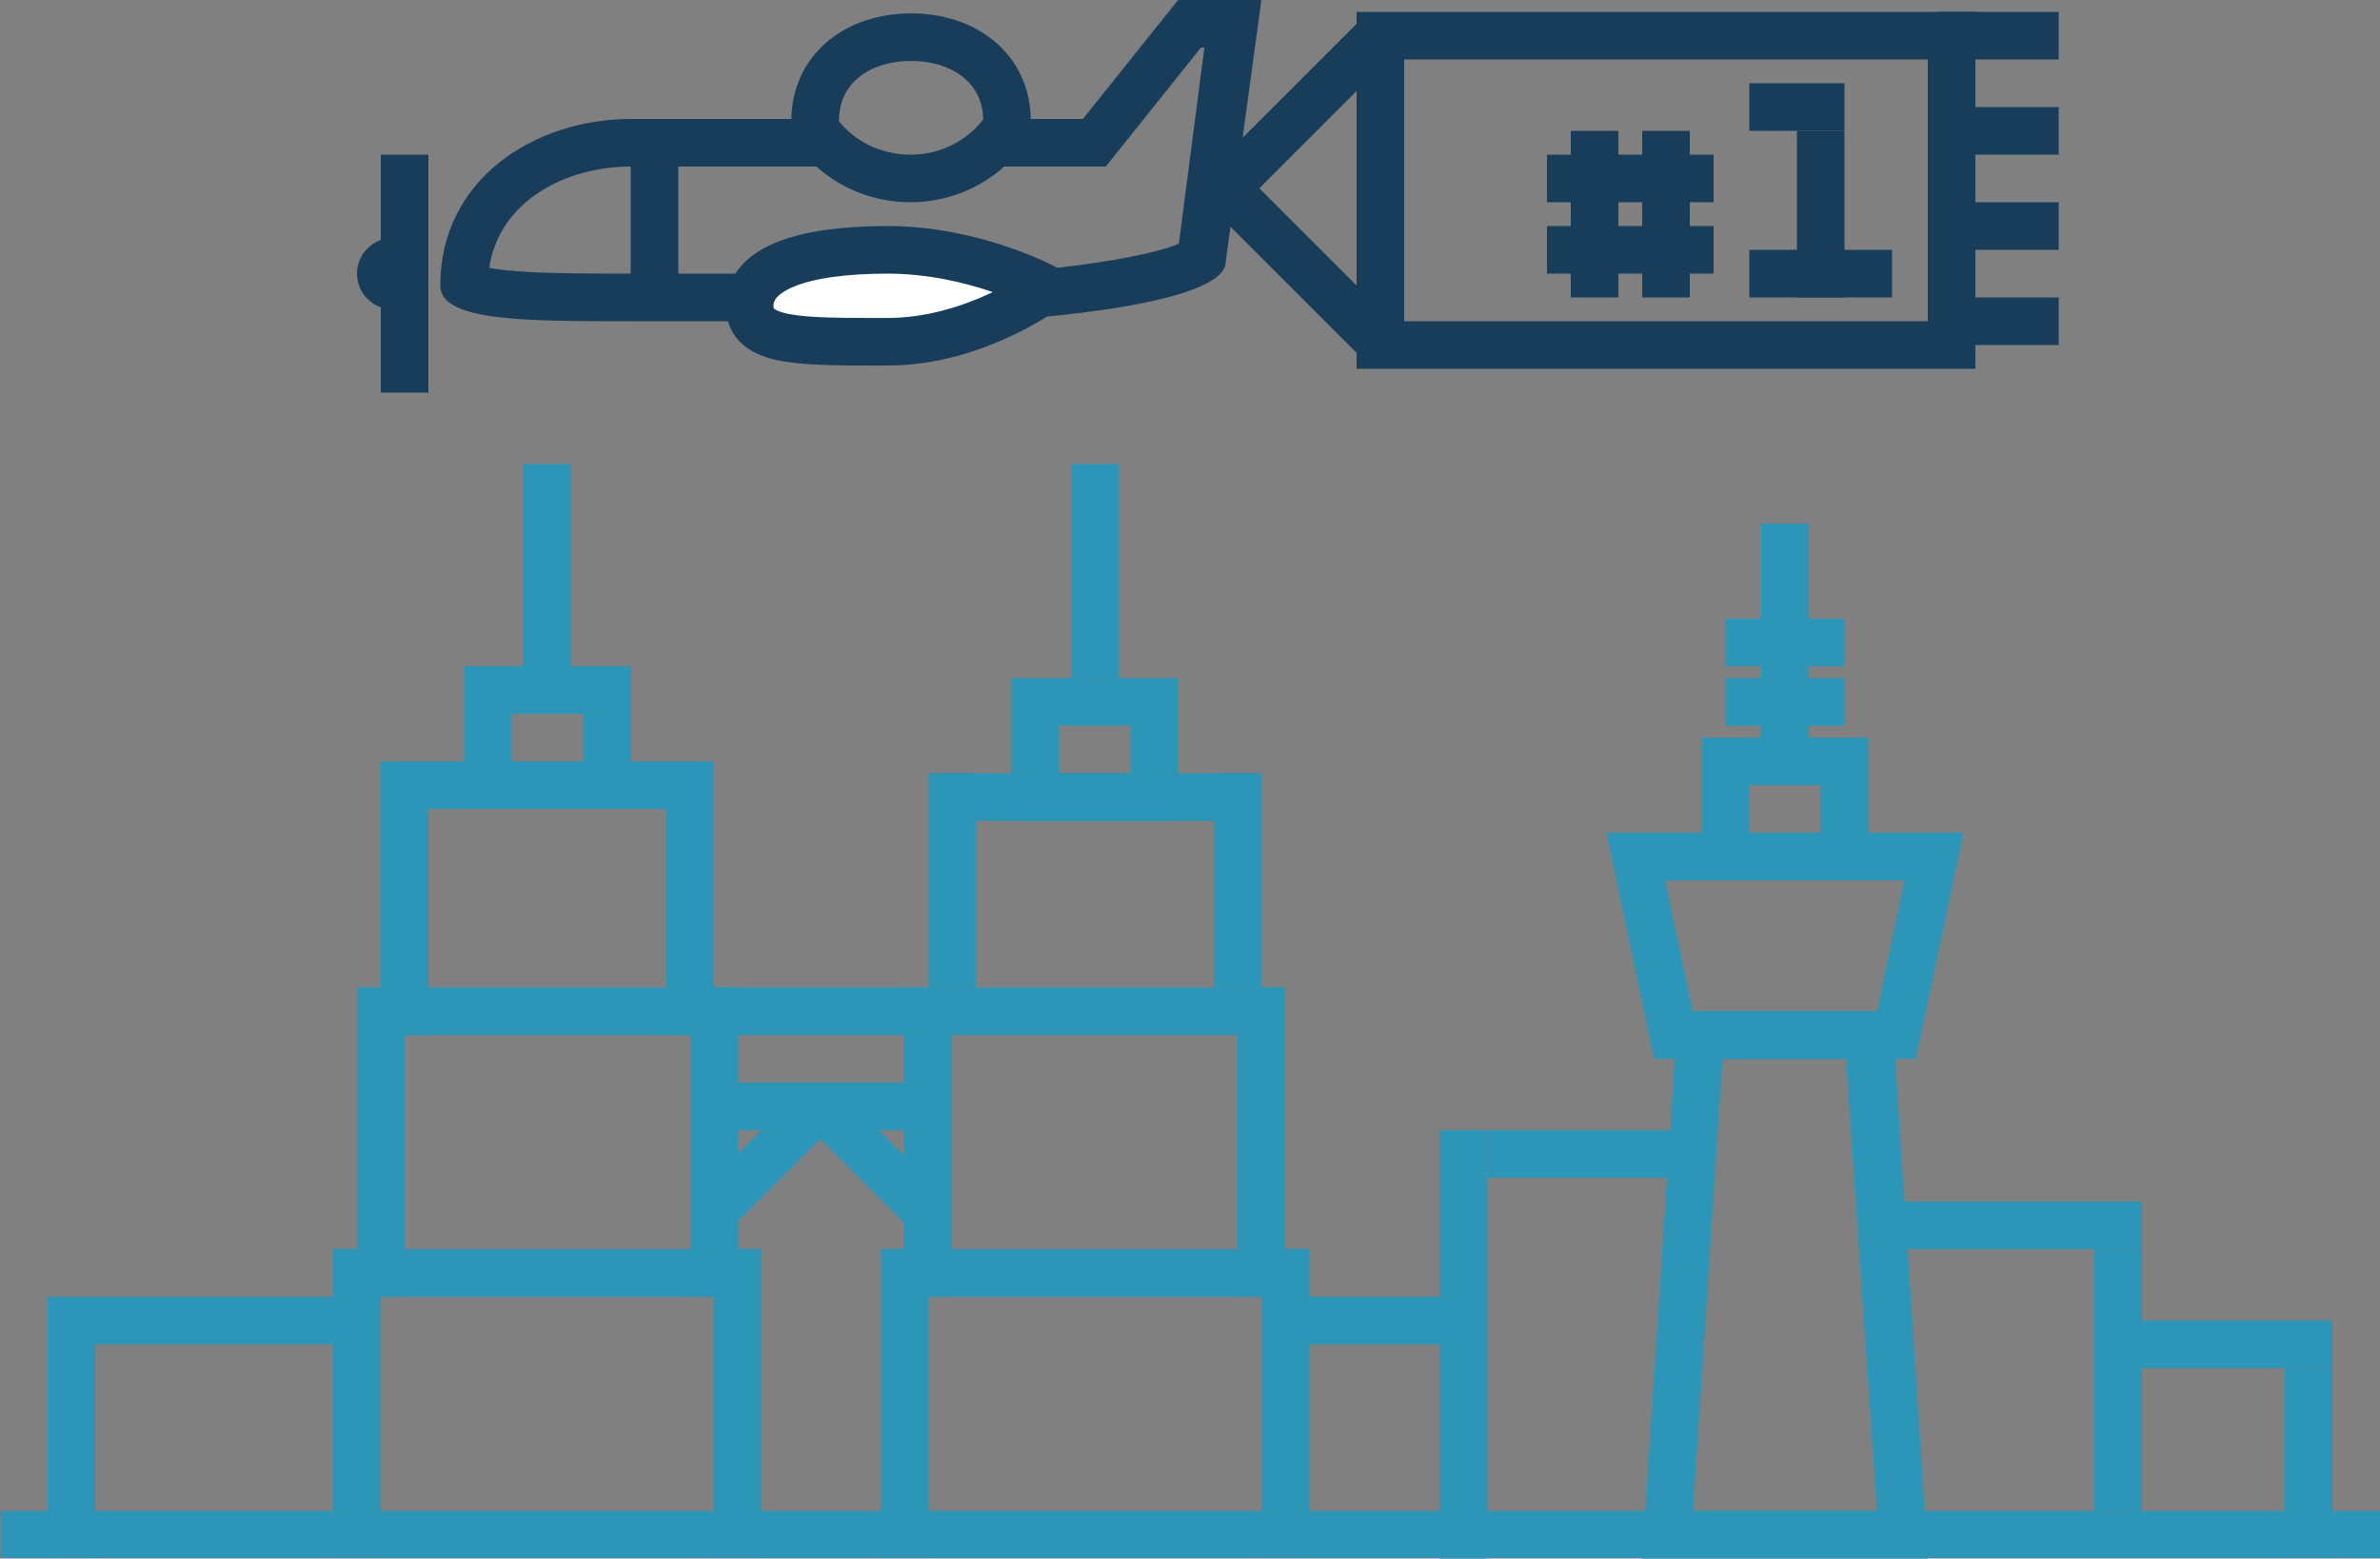 <?xml version="1.0" encoding="UTF-8" standalone="no"?>
<svg width="200px" height="131px" viewBox="0 0 200 131" version="1.1" xmlns="http://www.w3.org/2000/svg" xmlns:xlink="http://www.w3.org/1999/xlink" xmlns:sketch="http://www.bohemiancoding.com/sketch/ns">
    <rect x="0" y="0" width="200" height="131" fill="#808080" stroke="none"/>
    <!-- Generator: Sketch 3.2.2 (9983) - http://www.bohemiancoding.com/sketch -->
    <title>why-best</title>
    <desc>Created with Sketch.</desc>
    <defs></defs>
    <g id="Page-1" stroke="none" stroke-width="1" fill="none" fill-rule="evenodd" sketch:type="MSPage">
        <g id="Homepage" sketch:type="MSArtboardGroup" transform="translate(-169, -1679)">
            <g id="why-best" sketch:type="MSLayerGroup" transform="translate(169, 1679)">
                <g id="Imported-Layers" transform="translate(0, 39)" fill="#2C96B9" sketch:type="MSShapeGroup">
                    <path d="M0.06,88 L200,88 L200,91.94 L0.06,91.94 L0.06,88 Z" id="Fill-1"></path>
                    <path d="M28,66 L64,66 L64,70 L28,70 L28,66 Z" id="Fill-2"></path>
                    <path d="M30,44 L62,44 L62,48 L30,48 L30,44 Z" id="Fill-3"></path>
                    <path d="M32,25 L60,25 L60,29 L32,29 L32,25 Z" id="Fill-4"></path>
                    <path d="M28,66 L32,66 L32,91.94 L28,91.94 L28,66 Z" id="Fill-5"></path>
                    <path d="M30,44 L34,44 L34,70 L30,70 L30,44 Z" id="Fill-6"></path>
                    <path d="M32,25 L36,25 L36,48 L32,48 L32,25 Z" id="Fill-7"></path>
                    <path d="M56,25 L60,25 L60,48 L56,48 L56,25 Z" id="Fill-8"></path>
                    <path d="M58,44 L62,44 L62,70 L58,70 L58,44 Z" id="Fill-9"></path>
                    <path d="M60,66 L64,66 L64,91.94 L60,91.94 L60,66 Z" id="Fill-10"></path>
                    <path d="M74,66 L110,66 L110,70 L74,70 L74,66 Z" id="Fill-11"></path>
                    <path d="M76,44 L108,44 L108,48 L76,48 L76,44 Z" id="Fill-12"></path>
                    <path d="M78,26 L106,26 L106,30 L78,30 L78,26 Z" id="Fill-13"></path>
                    <path d="M74,66 L78,66 L78,91.94 L74,91.94 L74,66 Z" id="Fill-14"></path>
                    <path d="M76,44 L80,44 L80,70 L76,70 L76,44 Z" id="Fill-15"></path>
                    <path d="M78,26 L82,26 L82,44 L78,44 L78,26 Z" id="Fill-16"></path>
                    <path d="M102,26 L106,26 L106,44 L102,44 L102,26 Z" id="Fill-17"></path>
                    <path d="M104,44 L108,44 L108,70 L104,70 L104,44 Z" id="Fill-18"></path>
                    <path d="M106,66 L110,66 L110,91.94 L106,91.94 L106,66 Z" id="Fill-19"></path>
                    <path d="M59,44 L78,44 L78,48 L59,48 L59,44 Z" id="Fill-20"></path>
                    <path d="M60,52 L77,52 L77,56 L60,56 L60,52 Z" id="Fill-21"></path>
                    <path d="M70.349,55.308 L61.328,64.328 L58.5,61.5 L67.521,52.479 L70.349,55.308" id="Fill-22"></path>
                    <path d="M67.5,55.308 L76.521,64.328 L79.349,61.5 L70.328,52.479 L67.5,55.308" id="Fill-23"></path>
                    <path d="M43,21 L49,21 L49,25 L43,25 L43,21 Z M39,29 L53,29 L53,17 L39,17 L39,29 Z" id="Fill-24"></path>
                    <path d="M44,0 L48,0 L48,18 L44,18 L44,0 Z" id="Fill-25"></path>
                    <path d="M89,22 L95,22 L95,26 L89,26 L89,22 Z M85,30 L99,30 L99,18 L85,18 L85,30 Z" id="Fill-26"></path>
                    <path d="M147,27 L153,27 L153,31 L147,31 L147,27 Z M143,35 L157,35 L157,23 L143,23 L143,35 Z" id="Fill-27"></path>
                    <path d="M90,0 L94,0 L94,18 L90,18 L90,0 Z" id="Fill-28"></path>
                    <path d="M145,18 L155,18 L155,22 L145,22 L145,18 Z" id="Fill-29"></path>
                    <path d="M145,13 L155,13 L155,17 L145,17 L145,13 Z" id="Fill-30"></path>
                    <path d="M148,5 L152,5 L152,27 L148,27 L148,5 Z" id="Fill-31"></path>
                    <path d="M155.126,50 L157.731,88 L142.269,88 L144.748,50 L155,50 M159,46 L141,46 L138,92 L162,92 L159,46" id="Fill-32"></path>
                    <path d="M160.035,35 L157.754,46 L142.246,46 L139.93,35 L160,35 M165,31 L135,31 L139,50 L161,50 L165,31" id="Fill-33"></path>
                    <path d="M125,56 L141,56 L141,60 L125,60 L125,56 Z" id="Fill-34"></path>
                    <path d="M107,70 L123,70 L123,74 L107,74 L107,70 Z" id="Fill-35"></path>
                    <path d="M158,62 L180,62 L180,66 L158,66 L158,62 Z" id="Fill-36"></path>
                    <path d="M4,70 L29,70 L29,74 L4,74 L4,70 Z" id="Fill-37"></path>
                    <path d="M180,72 L196,72 L196,76 L180,76 L180,72 Z" id="Fill-38"></path>
                    <path d="M176,66 L180,66 L180,88 L176,88 L176,66 Z" id="Fill-39"></path>
                    <path d="M192,76 L196,76 L196,91.94 L192,91.94 L192,76 Z" id="Fill-40"></path>
                    <path d="M4,71 L8,71 L8,91.94 L4,91.94 L4,71 Z" id="Fill-41"></path>
                    <path d="M121,92 L125,92 L125,56 L121,56 L121,92 Z" id="Fill-42"></path>
                </g>
                <g id="Imported-Layers" transform="translate(30, 0)" sketch:type="MSShapeGroup">
                    <path d="M38.498,10.189 C38.498,5.735 42.108,3.125 46.561,3.125 C51.015,3.125 54.625,5.735 54.625,10.189" id="Stroke-1" stroke="#183D5A" stroke-width="4"></path>
                    <path d="M71.209,4 L69.066,20.479 C66.691,21.529 59.693,22.651 52.898,23 L23,23 C18.911,23 13.542,23 11.109,22.512 C11.947,16.917 17.505,14 23,14 L38.613,14 C40.728,15.905 43.549,17 46.5,17 C49.451,17 52.272,15.905 54.387,14 L62.922,14 L70.922,4 L71,4 M76,0 L69,0 L61,10 L52.65,10 C51.294,11.812 49.047,13 46.5,13 C43.953,13 41.706,11.812 40.35,10 L23,10 C15,10 7,15 7,24 C7,27 14,27 23,27 L53,27 C53,27 73,26 73,22 L76,0" id="Fill-2" fill="#183D5A"></path>
                    <path d="M23,13 L27,13 L27,25 L23,25 L23,13 Z" id="Fill-3" fill="#183D5A"></path>
                    <path d="M2,13 L6,13 L6,33 L2,33 L2,13 Z" id="Fill-4" fill="#183D5A"></path>
                    <path d="M6,23 C6,24.657 4.657,26 3,26 C1.343,26 0,24.657 0,23 C0,21.343 1.343,20 3,20 C4.657,20 6,21.343 6,23" id="Fill-5" fill="#183D5A"></path>
                    <path d="M88,5 L132,5 L132,27 L88,27 L88,5 Z M84,31 L136,31 L136,1 L84,1 L84,31 Z" id="Fill-6" fill="#183D5A"></path>
                    <path d="M87.313,4.344 L73.828,17.828 L71,15 L84.485,1.515 L87.313,4.344" id="Fill-7" fill="#183D5A"></path>
                    <path d="M85.105,30.762 L70,15.657 L72.828,12.828 L87.934,27.933 L85.105,30.762" id="Fill-8" fill="#183D5A"></path>
                    <path d="M100,13 L114,13 L114,17 L100,17 L100,13 Z" id="Fill-9" fill="#183D5A"></path>
                    <path d="M102,11 L106,11 L106,25 L102,25 L102,11 Z" id="Fill-10" fill="#183D5A"></path>
                    <path d="M108,11 L112,11 L112,25 L108,25 L108,11 Z" id="Fill-11" fill="#183D5A"></path>
                    <path d="M117,21 L129,21 L129,25 L117,25 L117,21 Z" id="Fill-12" fill="#183D5A"></path>
                    <path d="M117,7 L125,7 L125,11 L117,11 L117,7 Z" id="Fill-13" fill="#183D5A"></path>
                    <path d="M121,11 L125,11 L125,25 L121,25 L121,11 Z" id="Fill-14" fill="#183D5A"></path>
                    <path d="M100,19 L114,19 L114,23 L100,23 L100,19 Z" id="Fill-15" fill="#183D5A"></path>
                    <path d="M57.892,24.264 C57.892,24.264 51.936,28.725 44.588,28.725 C37.24,28.725 33,28.802 33,25.721 C33,22.64 37.24,21 44.588,21 C51.936,21 57.892,24.264 57.892,24.264 L57.892,24.264 Z" id="Fill-16" fill="#FFFFFF"></path>
                    <path d="M57.892,24.264 C57.892,24.264 51.936,28.725 44.588,28.725 C37.24,28.725 33,28.802 33,25.721 C33,22.64 37.24,21 44.588,21 C51.936,21 57.892,24.264 57.892,24.264 L57.892,24.264 Z" id="Stroke-17" stroke="#183D5A" stroke-width="4"></path>
                    <path d="M133,1 L143,1 L143,5 L133,5 L133,1 Z" id="Fill-18" fill="#183D5A"></path>
                    <path d="M133,9 L143,9 L143,13 L133,13 L133,9 Z" id="Fill-19" fill="#183D5A"></path>
                    <path d="M133,17 L143,17 L143,21 L133,21 L133,17 Z" id="Fill-20" fill="#183D5A"></path>
                    <path d="M133,25 L143,25 L143,29 L133,29 L133,25 Z" id="Fill-21" fill="#183D5A"></path>
                </g>
            </g>
        </g>
    </g>
</svg>